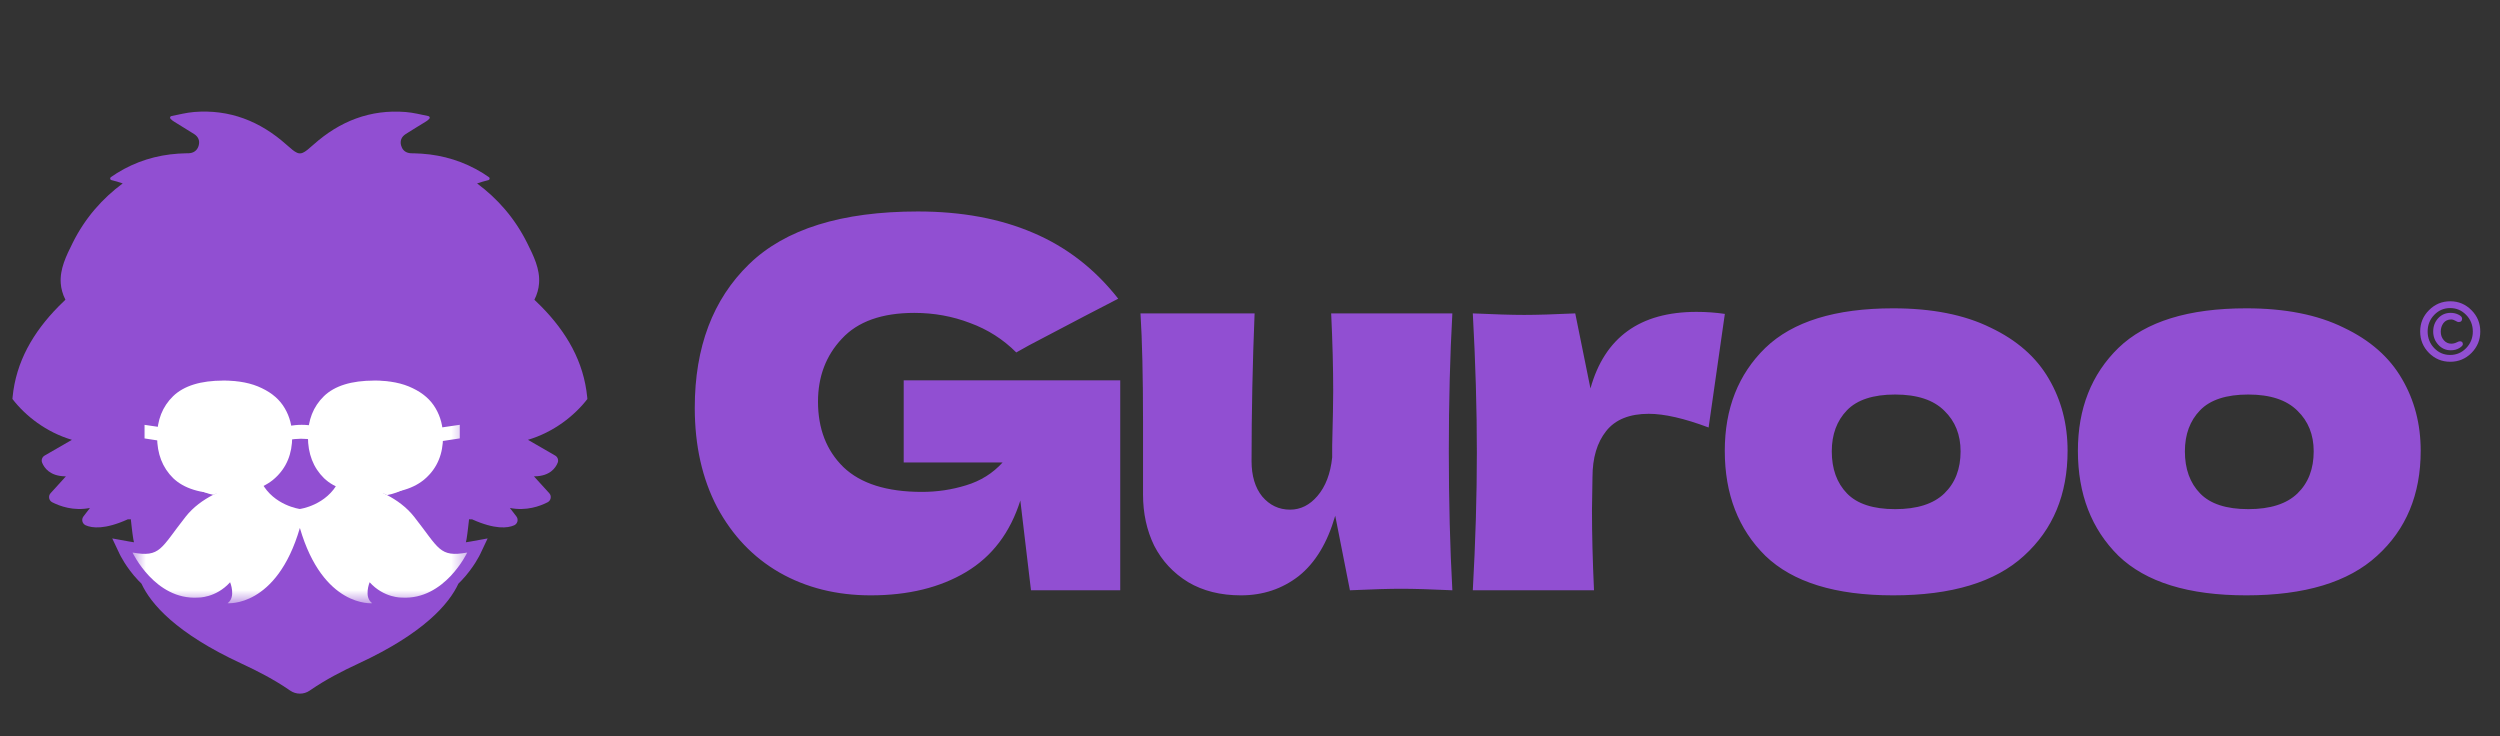 <svg width="180" height="53" viewBox="0 0 180 53" fill="none" xmlns="http://www.w3.org/2000/svg">
                            <rect x="0" y="0" width="180" height="53" fill="#333333" stroke="none"/>
                            <path d="M65.066 27.384H80.657V42.5H74.231L73.464 36.037C72.734 38.35 71.432 40.066 69.557 41.186C67.683 42.305 65.395 42.865 62.693 42.865C60.235 42.865 58.044 42.317 56.121 41.222C54.222 40.127 52.725 38.557 51.63 36.512C50.559 34.467 50.023 32.082 50.023 29.356C50.023 24.999 51.326 21.554 53.93 19.023C56.535 16.491 60.588 15.226 66.089 15.226C69.229 15.226 71.992 15.737 74.377 16.759C76.787 17.781 78.831 19.364 80.511 21.506C79.416 22.066 77.273 23.185 74.085 24.865L73.172 25.376C72.223 24.427 71.115 23.721 69.849 23.258C68.584 22.771 67.245 22.528 65.833 22.528C63.496 22.528 61.756 23.149 60.612 24.39C59.468 25.607 58.896 27.116 58.896 28.918C58.896 30.865 59.504 32.435 60.721 33.628C61.963 34.82 63.849 35.417 66.381 35.417C67.476 35.417 68.535 35.258 69.557 34.942C70.604 34.626 71.48 34.078 72.186 33.299H65.066V27.384ZM104.57 22.564C104.4 25.631 104.315 28.942 104.315 32.496C104.315 36.074 104.4 39.409 104.57 42.5C103.012 42.427 101.783 42.391 100.883 42.391C100.031 42.391 98.801 42.427 97.195 42.5L96.136 37.133C95.576 39.08 94.7 40.528 93.507 41.478C92.314 42.403 90.927 42.865 89.345 42.865C87.884 42.865 86.619 42.549 85.548 41.916C84.477 41.259 83.661 40.382 83.101 39.287C82.566 38.192 82.298 36.962 82.298 35.599V30.341C82.298 27.104 82.237 24.512 82.115 22.564H90.331C90.185 26.143 90.112 29.684 90.112 33.19C90.112 34.261 90.367 35.112 90.878 35.745C91.414 36.378 92.083 36.695 92.886 36.695C93.641 36.695 94.298 36.366 94.858 35.709C95.442 35.027 95.795 34.102 95.917 32.934V32.094C95.966 30.195 95.99 28.881 95.99 28.151C95.99 26.471 95.941 24.609 95.844 22.564H104.57ZM114.513 27.968C115.535 24.293 118.079 22.455 122.144 22.455C122.85 22.455 123.531 22.504 124.189 22.601L123.02 30.78C121.268 30.122 119.831 29.794 118.712 29.794C117.324 29.794 116.302 30.208 115.645 31.035C114.988 31.863 114.659 32.97 114.659 34.358V34.321L114.622 36.731C114.622 38.459 114.671 40.382 114.768 42.5H106.042C106.237 38.995 106.334 35.684 106.334 32.569C106.334 29.453 106.237 26.118 106.042 22.564C107.649 22.637 108.878 22.674 109.73 22.674C110.63 22.674 111.86 22.637 113.418 22.564L114.513 27.968ZM136.306 42.865C132.144 42.865 129.077 41.916 127.105 40.017C125.158 38.094 124.184 35.575 124.184 32.459C124.184 29.417 125.158 26.946 127.105 25.047C129.077 23.149 132.144 22.199 136.306 22.199C139.105 22.199 141.442 22.662 143.316 23.587C145.215 24.488 146.614 25.717 147.515 27.274C148.416 28.808 148.866 30.536 148.866 32.459C148.866 35.599 147.819 38.119 145.726 40.017C143.657 41.916 140.517 42.865 136.306 42.865ZM136.452 36.658C138.034 36.658 139.215 36.281 139.994 35.526C140.773 34.772 141.162 33.761 141.162 32.496C141.162 31.303 140.773 30.329 139.994 29.575C139.215 28.796 138.034 28.406 136.452 28.406C134.87 28.406 133.714 28.784 132.983 29.538C132.253 30.293 131.888 31.279 131.888 32.496C131.888 33.761 132.253 34.772 132.983 35.526C133.714 36.281 134.87 36.658 136.452 36.658ZM161.73 42.865C157.568 42.865 154.501 41.916 152.529 40.017C150.582 38.094 149.608 35.575 149.608 32.459C149.608 29.417 150.582 26.946 152.529 25.047C154.501 23.149 157.568 22.199 161.73 22.199C164.529 22.199 166.866 22.662 168.74 23.587C170.639 24.488 172.039 25.717 172.939 27.274C173.84 28.808 174.29 30.536 174.29 32.459C174.29 35.599 173.244 38.119 171.15 40.017C169.081 41.916 165.941 42.865 161.73 42.865ZM161.876 36.658C163.458 36.658 164.639 36.281 165.418 35.526C166.197 34.772 166.586 33.761 166.586 32.496C166.586 31.303 166.197 30.329 165.418 29.575C164.639 28.796 163.458 28.406 161.876 28.406C160.294 28.406 159.138 28.784 158.408 29.538C157.677 30.293 157.312 31.279 157.312 32.496C157.312 33.761 157.677 34.772 158.408 35.526C159.138 36.281 160.294 36.658 161.876 36.658Z" fill="#914FD2" />
                            <path d="M176.451 22.526C176.658 22.526 176.846 22.569 177.016 22.657C177.186 22.739 177.271 22.836 177.271 22.946C177.271 23.107 177.188 23.187 177.023 23.187C176.959 23.187 176.887 23.16 176.809 23.104C176.69 23.035 176.582 23.001 176.485 23.001C176.247 23.001 176.061 23.088 175.927 23.263C175.799 23.438 175.734 23.644 175.734 23.883C175.734 24.117 175.806 24.319 175.948 24.489C176.095 24.659 176.274 24.744 176.485 24.744C176.623 24.744 176.747 24.717 176.858 24.662C176.972 24.602 177.057 24.572 177.112 24.572C177.255 24.572 177.326 24.643 177.326 24.786C177.326 24.864 177.241 24.956 177.071 25.061C176.901 25.167 176.694 25.22 176.451 25.22C176.097 25.22 175.799 25.087 175.555 24.82C175.312 24.554 175.19 24.237 175.19 23.869C175.19 23.497 175.307 23.18 175.542 22.918C175.78 22.657 176.084 22.526 176.451 22.526ZM177.946 22.333C178.369 22.755 178.58 23.267 178.58 23.869C178.58 24.471 178.369 24.985 177.946 25.413C177.524 25.835 177.014 26.047 176.417 26.047C175.819 26.047 175.31 25.835 174.887 25.413C174.464 24.985 174.253 24.471 174.253 23.869C174.253 23.267 174.464 22.755 174.887 22.333C175.31 21.906 175.819 21.692 176.417 21.692C177.014 21.692 177.524 21.906 177.946 22.333ZM176.41 25.557C176.86 25.557 177.243 25.394 177.56 25.068C177.882 24.737 178.043 24.338 178.043 23.869C178.043 23.396 177.882 22.997 177.56 22.67C177.243 22.344 176.86 22.181 176.41 22.181C175.964 22.181 175.583 22.344 175.266 22.67C174.949 22.997 174.79 23.396 174.79 23.869C174.79 24.338 174.949 24.737 175.266 25.068C175.583 25.394 175.964 25.557 176.41 25.557Z" fill="#914FD2" />
                            <path d="M38.011 31.667L39.975 32.801C40.154 32.905 40.23 33.123 40.154 33.316C39.998 33.703 39.588 34.271 38.524 34.296C38.499 34.296 38.471 34.296 38.443 34.296L38.817 34.709L39.548 35.512C39.732 35.714 39.672 36.036 39.429 36.163C38.88 36.444 37.89 36.809 36.712 36.573L37.182 37.186C37.346 37.401 37.265 37.713 37.02 37.822C36.557 38.027 35.642 38.138 33.989 37.391C33.916 37.389 33.843 37.389 33.772 37.389C33.729 37.731 33.681 38.275 33.592 38.817C33.58 38.901 33.562 38.974 33.544 39.045C33.653 39.03 33.769 39.01 33.898 38.987L35.109 38.767L34.583 39.881C34.566 39.922 34.113 40.866 33.238 41.788C33.163 41.869 33.084 41.948 33.006 42.021C32.331 43.48 30.52 45.592 25.812 47.774C24.619 48.326 23.448 48.934 22.364 49.678L22.295 49.725C21.873 50.014 21.317 50.014 20.896 49.725L20.824 49.676C19.742 48.933 18.573 48.326 17.382 47.775C12.671 45.591 10.86 43.481 10.185 42.021C10.107 41.945 10.028 41.869 9.952 41.788C9.078 40.866 8.625 39.919 8.608 39.881L8.082 38.767L9.293 38.987C9.422 39.01 9.538 39.03 9.646 39.045C9.629 38.977 9.611 38.901 9.598 38.817C9.51 38.278 9.462 37.731 9.419 37.389C9.348 37.389 9.275 37.389 9.202 37.391C7.548 38.138 6.633 38.027 6.171 37.822C5.923 37.713 5.842 37.401 6.006 37.186L6.477 36.573C5.301 36.809 4.308 36.444 3.759 36.163C3.517 36.039 3.456 35.714 3.64 35.512L4.371 34.709L4.745 34.296C4.717 34.296 4.692 34.296 4.664 34.296C3.603 34.268 3.191 33.701 3.034 33.316C2.955 33.126 3.034 32.905 3.213 32.801L5.177 31.667C3.317 31.117 1.82 29.932 0.895 28.726C0.898 28.686 0.903 28.642 0.905 28.602C1.153 26.031 2.394 23.919 4.204 22.075C4.351 21.925 4.5 21.784 4.652 21.637C4.672 21.619 4.689 21.599 4.71 21.581C4.505 21.173 4.401 20.778 4.374 20.398C4.298 19.357 4.778 18.402 5.238 17.478C6.135 15.679 7.371 14.294 8.835 13.205C8.572 13.113 8.302 13.035 8.021 12.966C7.923 12.944 7.9 12.815 7.981 12.756C8.125 12.655 8.269 12.556 8.421 12.463C9.78 11.621 11.254 11.168 12.829 11.062C12.993 11.052 13.16 11.044 13.327 11.039C13.415 11.036 13.504 11.036 13.592 11.034C13.893 11.019 14.113 10.887 14.237 10.651C14.267 10.596 14.29 10.535 14.308 10.466C14.401 10.125 14.272 9.841 13.977 9.651C13.499 9.347 13.014 9.056 12.533 8.757C12.447 8.704 12.361 8.643 12.275 8.549C12.215 8.481 12.25 8.374 12.339 8.357C12.885 8.248 13.428 8.108 13.979 8.063C16.532 7.858 18.726 8.726 20.617 10.411C20.961 10.717 21.191 10.915 21.388 10.998C21.461 11.029 21.527 11.044 21.595 11.044C21.664 11.044 21.732 11.029 21.803 10.998C22 10.915 22.227 10.72 22.574 10.411C24.462 8.729 26.654 7.86 29.207 8.065C29.758 8.108 30.301 8.248 30.847 8.359C30.936 8.377 30.971 8.486 30.91 8.552C30.824 8.648 30.741 8.706 30.652 8.759C30.172 9.058 29.684 9.347 29.209 9.653C28.913 9.843 28.785 10.13 28.878 10.469C28.896 10.535 28.921 10.598 28.949 10.654C29.073 10.889 29.29 11.021 29.593 11.036C29.682 11.041 29.77 11.039 29.859 11.041C30.026 11.044 30.192 11.052 30.357 11.064C31.929 11.171 33.403 11.624 34.765 12.465C34.914 12.556 35.061 12.658 35.205 12.759C35.288 12.817 35.263 12.944 35.165 12.969C34.884 13.037 34.616 13.116 34.351 13.207C35.814 14.296 37.048 15.682 37.948 17.48C38.41 18.407 38.891 19.36 38.812 20.401C38.784 20.783 38.681 21.176 38.476 21.583C38.496 21.601 38.514 21.621 38.534 21.639C38.686 21.788 38.837 21.93 38.982 22.077C40.791 23.921 42.033 26.034 42.28 28.605C42.285 28.645 42.288 28.688 42.291 28.729C41.363 29.932 39.869 31.117 38.011 31.667Z" fill="#914FD2" />
                            <mask id="mask0_1607_3555" class="mask-type:luminance" maskUnits="userSpaceOnUse" x="9" y="27" width="25" height="17">
                                <path d="M33.641 27.416H9.543V43.438H33.641V27.416Z" fill="white" />
                            </mask>
                            <g mask="url(#mask0_1607_3555)">
                                <path d="M33.641 39.783C33.641 39.783 32.022 43.211 28.932 43.027C28.932 43.027 27.644 43.064 26.614 41.921C26.614 41.921 26.173 42.99 26.798 43.432C26.798 43.432 23.266 43.764 21.591 38.013C19.916 43.764 16.384 43.432 16.384 43.432C17.009 42.99 16.568 41.921 16.568 41.921C15.538 43.064 14.25 43.027 14.25 43.027C11.16 43.211 9.541 39.783 9.541 39.783C11.564 40.151 11.564 39.488 13.367 37.202C13.914 36.507 14.628 35.998 15.356 35.622C17.026 34.764 18.775 34.619 18.775 34.619C18.797 34.663 18.819 34.708 18.841 34.752C19.72 36.401 21.588 36.647 21.588 36.647C21.588 36.647 23.524 36.394 24.382 34.663C24.39 34.649 24.397 34.634 24.404 34.619C24.404 34.619 26.18 34.764 27.863 35.642C28.576 36.015 29.275 36.519 29.812 37.2C31.618 39.488 31.618 40.151 33.641 39.783Z" fill="white" />
                            </g>
                            <mask id="mask1_1607_3555" class="mask-type:luminance" maskUnits="userSpaceOnUse" x="9" y="27" width="25" height="17">
                                <path d="M33.641 27.416H9.543V43.438H33.641V27.416Z" fill="white" />
                            </mask>
                            <g mask="url(#mask1_1607_3555)">
                                <path d="M33.104 30.586V31.564L31.259 31.847C31.132 33.759 29.709 35.315 27.865 35.647C26.182 34.769 24.406 34.624 24.406 34.624C24.399 34.639 24.392 34.654 24.384 34.669C23.572 33.946 23.045 32.909 22.994 31.749L22.552 31.668C21.971 31.56 21.372 31.562 20.791 31.678L20.335 31.768C20.278 32.97 19.709 34.037 18.844 34.76C18.822 34.715 18.799 34.671 18.777 34.627C18.777 34.627 17.029 34.769 15.358 35.63C13.558 35.256 12.184 33.71 12.069 31.823L10.406 31.567V30.589L12.126 30.84C12.469 28.895 14.164 27.419 16.202 27.419C18.221 27.419 19.903 28.869 20.269 30.785L20.808 30.677C21.412 30.557 22.032 30.557 22.636 30.677L23.07 30.763C23.442 28.856 25.12 27.416 27.131 27.416C29.179 27.416 30.879 28.905 31.21 30.862L33.104 30.586Z" fill="white" />
                            </g>
                            <path fill-rule="evenodd" clip-rule="evenodd" d="M12.464 34.424C13.241 35.172 14.449 35.546 16.09 35.546C17.749 35.546 18.986 35.172 19.802 34.424C20.627 33.676 21.039 32.683 21.039 31.445C21.039 30.688 20.862 30.007 20.507 29.402C20.152 28.788 19.6 28.304 18.852 27.949C18.113 27.585 17.193 27.402 16.09 27.402C14.449 27.402 13.241 27.776 12.464 28.525C11.696 29.273 11.312 30.247 11.312 31.445C11.312 32.673 11.696 33.666 12.464 34.424Z" fill="white" />
                            <path fill-rule="evenodd" clip-rule="evenodd" d="M23.322 34.424C24.099 35.172 25.308 35.546 26.948 35.546C28.607 35.546 29.845 35.172 30.66 34.424C31.485 33.676 31.898 32.683 31.898 31.445C31.898 30.688 31.72 30.007 31.365 29.402C31.01 28.788 30.459 28.304 29.71 27.949C28.972 27.585 28.051 27.402 26.948 27.402C25.308 27.402 24.099 27.776 23.322 28.525C22.555 29.273 22.171 30.247 22.171 31.445C22.171 32.673 22.555 33.666 23.322 34.424Z" fill="white" />
                        </svg>